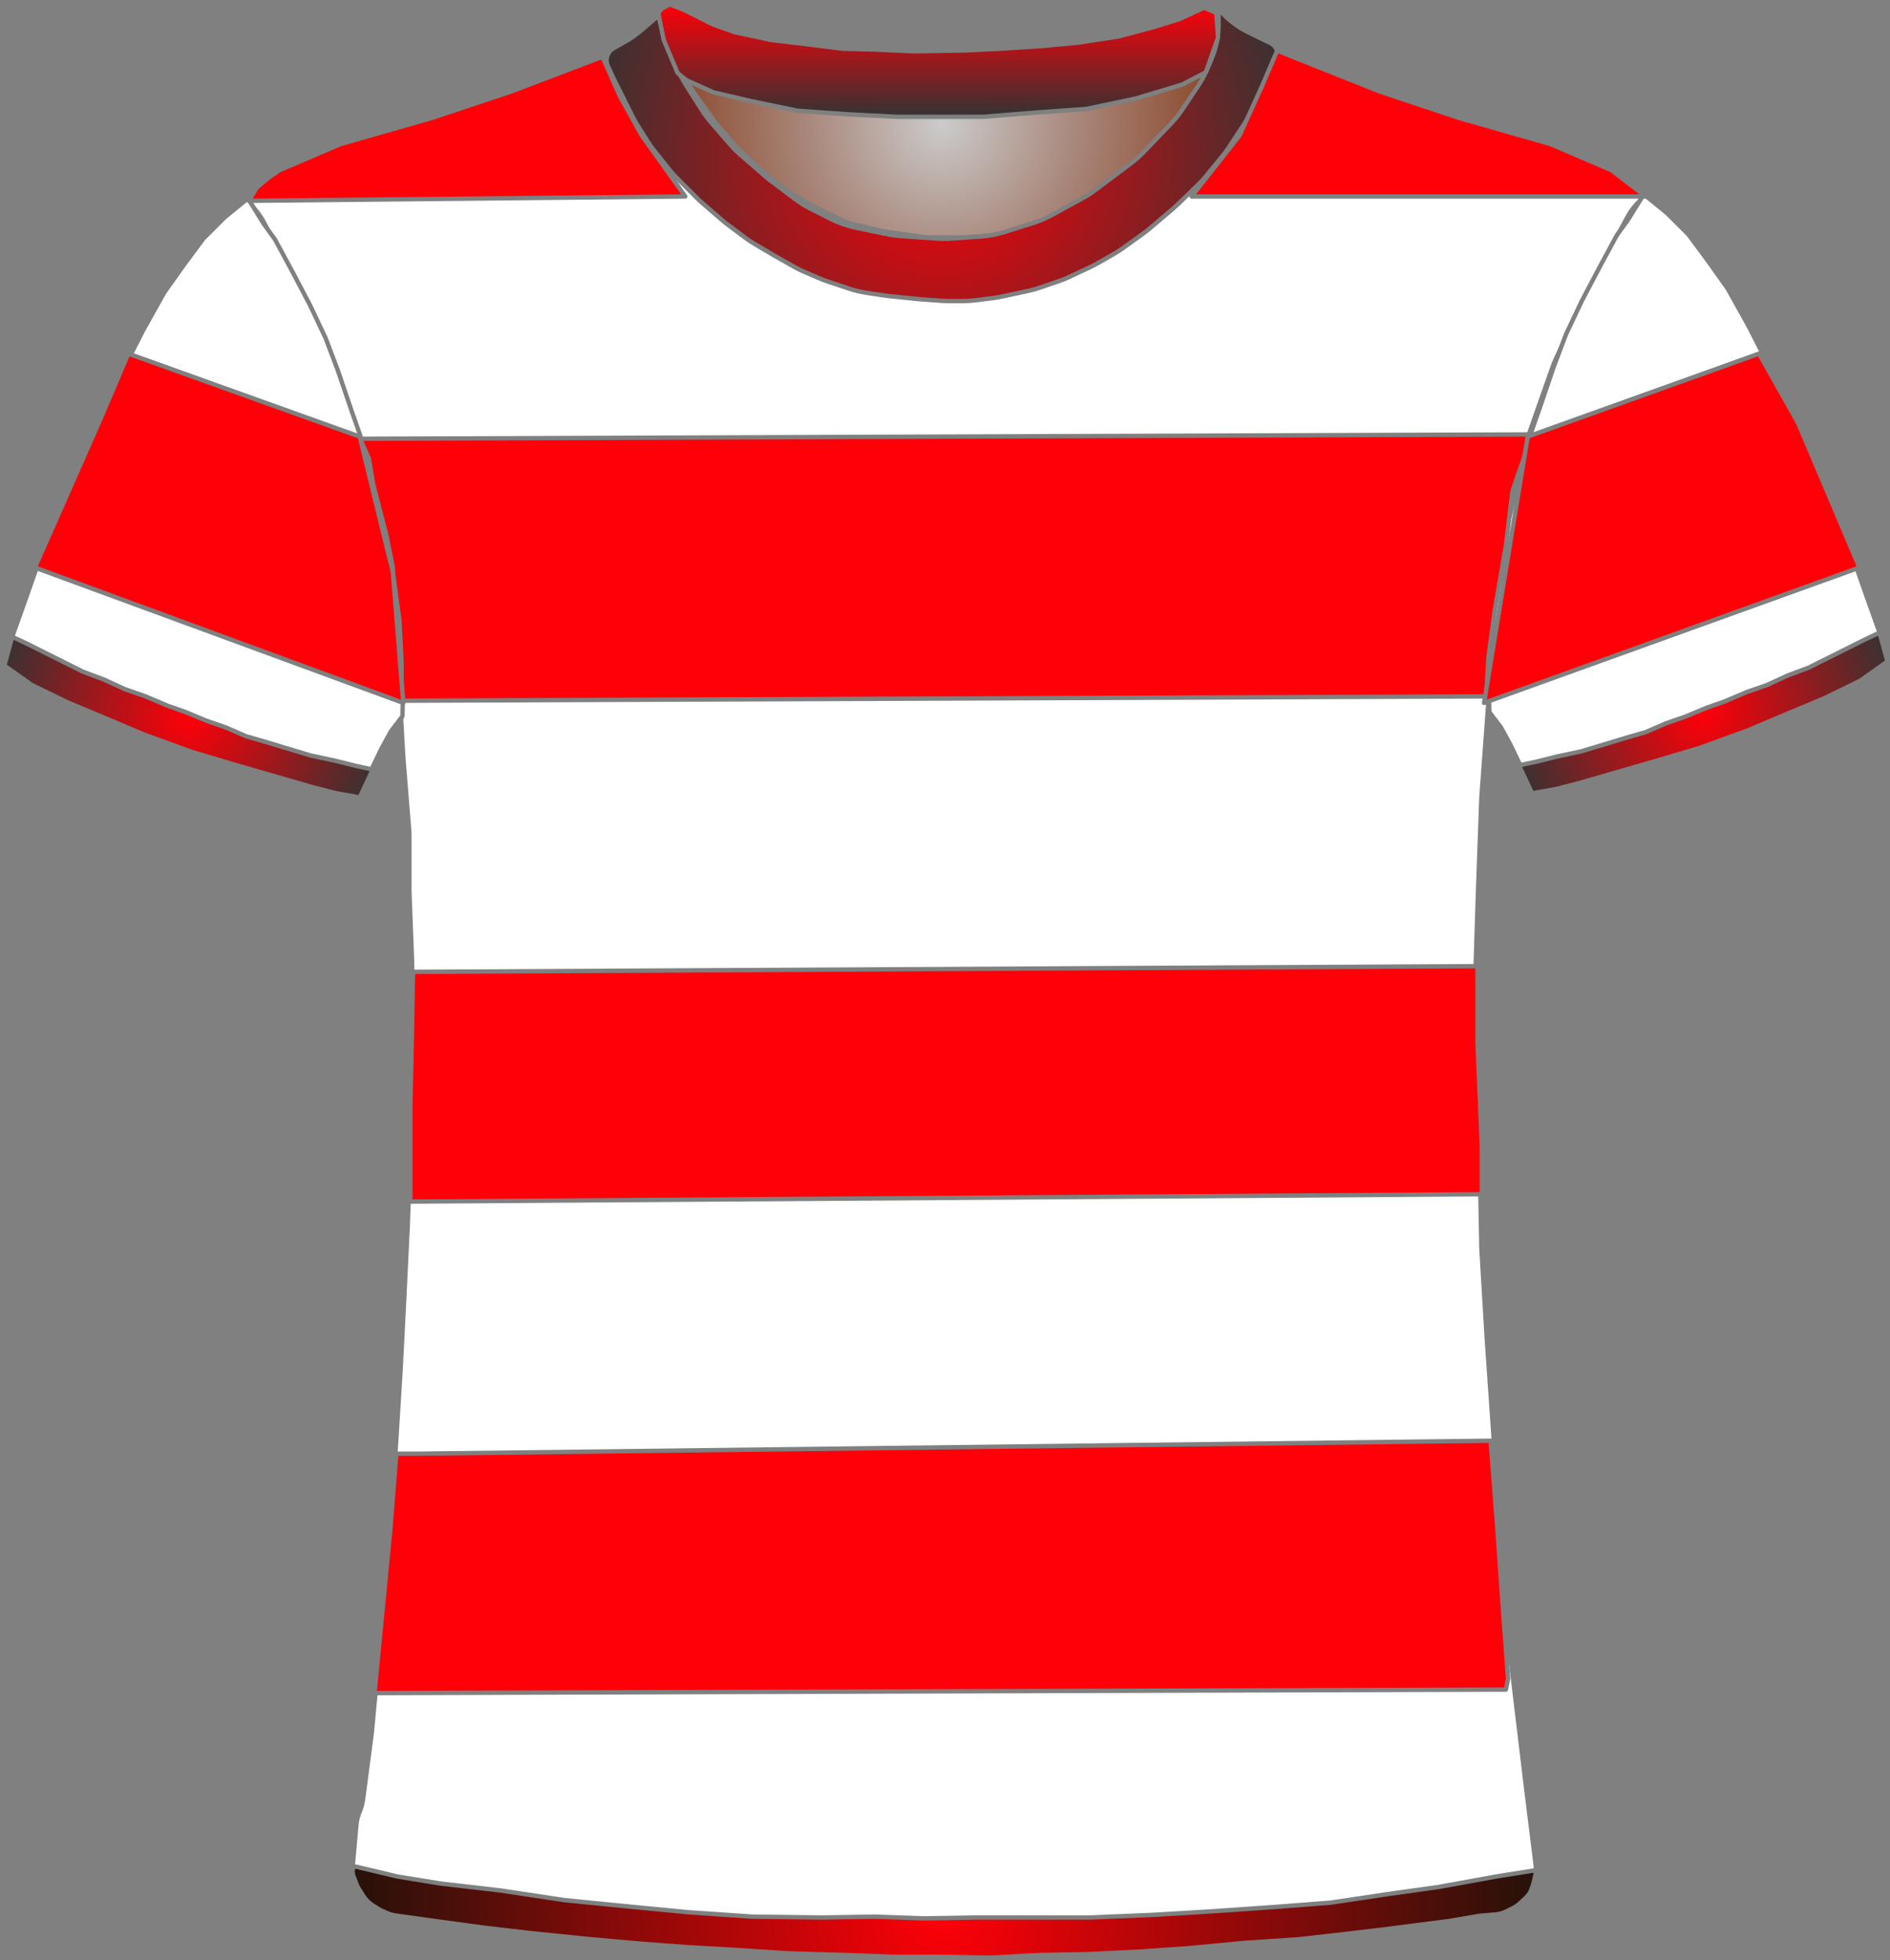 <?xml version="1.0" encoding="UTF-8" standalone="no"?>
<!DOCTYPE svg PUBLIC "-//W3C//DTD SVG 1.1//EN" "http://www.w3.org/Graphics/SVG/1.1/DTD/svg11.dtd">
<svg xmlns:xl="http://www.w3.org/1999/xlink" xmlns:dc="http://purl.org/dc/elements/1.1/" xmlns="http://www.w3.org/2000/svg" version="1.1" viewBox="-137 -113 433 449" width="433" height="449">
  <rect x="-137" y="-113" width="433" height="449" fill="#808080" stroke="none"/>
  <defs>
    <radialGradient cx="0" cy="0" r="1" id="Gradient" gradientUnits="userSpaceOnUse">
      <stop offset="0" stop-color="#cbcbcb"/>
      <stop offset=".434" stop-color="#a9887c"/>
      <stop offset="1" stop-color="#843918"/>
    </radialGradient>
    <radialGradient id="Obj_Gradient" xl:href="#Gradient" gradientTransform="translate(78.759 -84.6) scale(70.263)"/>
    <radialGradient cx="0" cy="0" r="1" id="Gradient_2" gradientUnits="userSpaceOnUse">
      <stop offset="0" stop-color="#ff0008"/>
      <stop offset="1" stop-color="#333"/>
    </radialGradient>
    <radialGradient id="Obj_Gradient_2" xl:href="#Gradient_2" gradientTransform="translate(-93.8 51.246) scale(46.037)"/>
    <radialGradient id="Obj_Gradient_3" xl:href="#Gradient_2" gradientTransform="translate(253.205 50.303) scale(46.037)"/>
    <radialGradient id="Obj_Gradient_4" xl:href="#Gradient_2" gradientTransform="translate(78.462 -77.623) scale(84.369)"/>
    <radialGradient cx="0" cy="0" r="1" id="Gradient_3" gradientUnits="userSpaceOnUse">
      <stop offset="0" stop-color="#ff0008"/>
      <stop offset="1" stop-color="#241209"/>
    </radialGradient>
    <radialGradient id="Obj_Gradient_5" xl:href="#Gradient_3" gradientTransform="translate(79.33 324.983) scale(135.941)"/>
    <linearGradient x1="0" x2="1" id="Gradient_4" gradientUnits="userSpaceOnUse">
      <stop offset="0" stop-color="#ff0008"/>
      <stop offset="1" stop-color="#333"/>
    </linearGradient>
    <linearGradient id="Obj_Gradient_6" xl:href="#Gradient_4" gradientTransform="translate(77.93 -112) rotate(90) scale(25.756)"/>
  </defs>
  <g id="Raya_H0" stroke-opacity="1" fill-opacity="1" stroke-dasharray="none" fill="none" stroke="none">
    <title>Raya H0</title>
    <g id="Raya_H0_Capa_1">
      <title>Capa 1</title>
      <g id="Graphic_18">
        <path d="M 17.006 -111.41 L 25.171 -108.292 C 26.029 -107.964 26.906 -107.688 27.797 -107.466 L 41.514 -104.036 C 42.676 -103.746 43.858 -103.547 45.051 -103.44 L 62.577 -101.879 C 63.165 -101.826 63.755 -101.796 64.345 -101.789 L 79.824 -101.605 C 80.114 -101.602 80.404 -101.604 80.695 -101.611 L 95.118 -101.986 C 95.479 -101.995 95.839 -102.013 96.199 -102.04 L 110.571 -103.091 C 111.562 -103.164 112.548 -103.3 113.521 -103.5 L 125.094 -105.878 C 126.136 -106.093 127.162 -106.379 128.165 -106.735 L 139.917 -110.91 C 141.007 -111.297 142.21 -110.766 142.659 -109.7 L 142.659 -109.7 C 143.181 -108.46 143.333 -107.095 143.097 -105.771 L 142.916 -104.76 C 142.613 -103.059 142.118 -101.397 141.442 -99.807 L 139.899 -96.176 C 139.34 -94.861 138.661 -93.602 137.868 -92.414 L 134.183 -86.885 C 133.435 -85.764 132.591 -84.71 131.659 -83.737 L 125.364 -77.162 C 124.495 -76.256 123.555 -75.422 122.55 -74.668 L 114.176 -68.387 C 113.299 -67.73 112.377 -67.136 111.416 -66.61 L 104.231 -62.679 C 102.919 -61.961 101.542 -61.373 100.116 -60.923 L 93.443 -58.816 C 91.727 -58.274 89.952 -57.935 88.156 -57.807 L 81.27 -57.315 C 80.197 -57.238 79.121 -57.237 78.049 -57.311 L 69.612 -57.893 C 68.578 -57.964 67.55 -58.105 66.535 -58.315 L 59.4 -59.792 C 57.448 -60.196 55.556 -60.851 53.774 -61.743 L 49.114 -64.073 C 47.88 -64.69 46.704 -65.416 45.6 -66.244 L 39.918 -70.506 C 39.479 -70.835 39.052 -71.18 38.637 -71.54 L 32.882 -76.538 C 32.068 -77.245 31.304 -78.009 30.597 -78.823 L 26.192 -83.896 C 25.438 -84.764 24.75 -85.688 24.134 -86.659 L 20.4 -92.547 C 20.04 -93.115 19.704 -93.699 19.395 -94.297 L 17.775 -97.43 C 17.166 -98.608 16.659 -99.836 16.262 -101.101 L 14.982 -105.174 C 14.767 -105.858 14.584 -106.551 14.434 -107.251 L 14.359 -107.6 C 14.165 -108.508 14.272 -109.456 14.665 -110.297 L 14.759 -110.5 C 15.154 -111.345 16.134 -111.742 17.006 -111.41 Z" fill="url(#Obj_Gradient)"/>
        <path d="M 17.006 -111.41 L 25.171 -108.292 C 26.029 -107.964 26.906 -107.688 27.797 -107.466 L 41.514 -104.036 C 42.676 -103.746 43.858 -103.547 45.051 -103.44 L 62.577 -101.879 C 63.165 -101.826 63.755 -101.796 64.345 -101.789 L 79.824 -101.605 C 80.114 -101.602 80.404 -101.604 80.695 -101.611 L 95.118 -101.986 C 95.479 -101.995 95.839 -102.013 96.199 -102.04 L 110.571 -103.091 C 111.562 -103.164 112.548 -103.3 113.521 -103.5 L 125.094 -105.878 C 126.136 -106.093 127.162 -106.379 128.165 -106.735 L 139.917 -110.91 C 141.007 -111.297 142.21 -110.766 142.659 -109.7 L 142.659 -109.7 C 143.181 -108.46 143.333 -107.095 143.097 -105.771 L 142.916 -104.76 C 142.613 -103.059 142.118 -101.397 141.442 -99.807 L 139.899 -96.176 C 139.34 -94.861 138.661 -93.602 137.868 -92.414 L 134.183 -86.885 C 133.435 -85.764 132.591 -84.71 131.659 -83.737 L 125.364 -77.162 C 124.495 -76.256 123.555 -75.422 122.55 -74.668 L 114.176 -68.387 C 113.299 -67.73 112.377 -67.136 111.416 -66.61 L 104.231 -62.679 C 102.919 -61.961 101.542 -61.373 100.116 -60.923 L 93.443 -58.816 C 91.727 -58.274 89.952 -57.935 88.156 -57.807 L 81.27 -57.315 C 80.197 -57.238 79.121 -57.237 78.049 -57.311 L 69.612 -57.893 C 68.578 -57.964 67.55 -58.105 66.535 -58.315 L 59.4 -59.792 C 57.448 -60.196 55.556 -60.851 53.774 -61.743 L 49.114 -64.073 C 47.88 -64.69 46.704 -65.416 45.6 -66.244 L 39.918 -70.506 C 39.479 -70.835 39.052 -71.18 38.637 -71.54 L 32.882 -76.538 C 32.068 -77.245 31.304 -78.009 30.597 -78.823 L 26.192 -83.896 C 25.438 -84.764 24.75 -85.688 24.134 -86.659 L 20.4 -92.547 C 20.04 -93.115 19.704 -93.699 19.395 -94.297 L 17.775 -97.43 C 17.166 -98.608 16.659 -99.836 16.262 -101.101 L 14.982 -105.174 C 14.767 -105.858 14.584 -106.551 14.434 -107.251 L 14.359 -107.6 C 14.165 -108.508 14.272 -109.456 14.665 -110.297 L 14.759 -110.5 C 15.154 -111.345 16.134 -111.742 17.006 -111.41 Z" stroke="#7f8080" stroke-linecap="round" stroke-linejoin="round" stroke-width="1"/>
      </g>
      <g id="Graphic_17">
        <path d="M -47.027 325.264 L -33.284 327.554 C -33.101 327.585 -32.917 327.612 -32.733 327.636 L -4.379 331.352 C -4.133 331.384 -3.885 331.41 -3.638 331.431 L 26.605 333.968 C 26.862 333.989 27.12 334.005 27.377 334.014 L 66.308 335.39 C 66.497 335.397 66.685 335.4 66.874 335.4 L 98.341 335.4 C 98.507 335.4 98.674 335.397 98.841 335.392 L 123.875 334.61 C 124.086 334.603 124.296 334.593 124.506 334.578 L 146.553 333.017 C 146.712 333.006 146.87 332.992 147.028 332.976 L 172.288 330.43 C 172.49 330.41 172.691 330.386 172.892 330.358 L 196.685 327.043 C 196.889 327.014 197.092 326.982 197.295 326.946 L 206.491 325.3 C 211.818 324.347 215.469 319.393 214.802 314.023 L 212.595 296.232 C 212.592 296.211 212.589 296.189 212.587 296.168 L 209.023 266.469 C 209.002 266.29 208.983 266.11 208.968 265.93 L 206.605 238.37 C 206.596 238.257 206.587 238.143 206.58 238.029 L 205.193 216.438 C 205.192 216.413 205.19 216.387 205.188 216.362 L 203.596 193.276 C 203.593 193.225 203.589 193.175 203.586 193.124 L 202.41 173.322 C 202.397 173.107 202.389 172.893 202.385 172.678 L 201.992 152.083 C 201.991 152.028 201.99 151.972 201.988 151.917 L 201.393 131.683 C 201.392 131.628 201.39 131.572 201.389 131.517 L 200.999 111.008 C 200.993 110.736 200.995 110.464 201.004 110.193 L 201.59 91.833 C 201.59 91.811 201.591 91.789 201.592 91.767 L 202.38 69.898 C 202.387 69.699 202.398 69.501 202.413 69.303 L 203.97 48.082 C 203.984 47.894 203.994 47.706 204.001 47.517 L 204.756 27.618 C 204.779 27.007 204.837 26.397 204.931 25.792 L 207.67 7.988 C 207.75 7.463 207.857 6.942 207.99 6.428 L 212.618 -11.53 C 212.733 -11.976 212.868 -12.418 213.021 -12.853 L 218.742 -29.092 C 218.908 -29.564 219.096 -30.027 219.305 -30.481 L 224.837 -42.466 C 224.939 -42.689 225.047 -42.909 225.16 -43.126 L 230.522 -53.468 C 230.568 -53.556 230.614 -53.644 230.662 -53.731 L 235.878 -63.348 C 236.615 -64.707 237.565 -65.94 238.691 -67 L 238.691 -67 C 239.366 -67.635 239.398 -68.698 238.763 -69.373 C 238.638 -69.505 238.493 -69.617 238.333 -69.702 L 235.119 -71.424 C 234.9 -71.541 234.679 -71.653 234.455 -71.76 L 226.601 -75.509 C 226.194 -75.703 225.78 -75.88 225.358 -76.039 L 215.683 -79.69 C 215.488 -79.763 215.292 -79.833 215.094 -79.899 L 202.4 -84.13 C 202.26 -84.177 202.121 -84.221 201.98 -84.264 L 189.097 -88.168 C 189.026 -88.189 188.956 -88.211 188.885 -88.234 L 176.381 -92.212 C 175.988 -92.337 175.599 -92.478 175.216 -92.633 L 163.24 -97.493 C 162.409 -97.83 161.607 -98.237 160.844 -98.709 L 151.224 -104.656 C 151.069 -104.752 150.915 -104.851 150.762 -104.952 L 145.872 -108.212 C 144.891 -108.867 144.019 -109.673 143.291 -110.6 L 143.291 -110.6 C 143.185 -110.734 142.991 -110.758 142.856 -110.652 C 142.753 -110.571 142.713 -110.435 142.754 -110.311 L 142.891 -109.9 C 143.35 -108.522 143.455 -107.051 143.195 -105.622 L 142.8 -103.449 C 142.528 -101.957 142.047 -100.512 141.369 -99.156 L 139.836 -96.091 C 139.54 -95.498 139.206 -94.923 138.838 -94.371 L 135.635 -89.566 C 135.206 -88.923 134.731 -88.312 134.214 -87.737 L 129.652 -82.668 C 129.611 -82.623 129.57 -82.577 129.528 -82.532 L 123.534 -76.024 C 122.906 -75.343 122.221 -74.717 121.485 -74.154 L 116.46 -70.312 C 116.014 -69.971 115.551 -69.653 115.071 -69.361 L 108.585 -65.406 C 107.923 -65.003 107.233 -64.648 106.52 -64.344 L 99.404 -61.316 C 98.597 -60.973 97.762 -60.696 96.909 -60.489 L 92.83 -59.5 C 92.005 -59.3 91.166 -59.166 90.32 -59.1 L 84.619 -58.65 C 84.2 -58.617 83.78 -58.6 83.36 -58.6 L 76.328 -58.6 C 75.571 -58.6 74.815 -58.654 74.065 -58.761 L 66.119 -59.896 C 65.634 -59.965 65.152 -60.057 64.675 -60.17 L 58.714 -61.59 C 57.569 -61.862 56.457 -62.261 55.399 -62.777 L 49.119 -65.844 C 48.634 -66.081 48.161 -66.343 47.702 -66.627 L 43.491 -69.242 C 42.891 -69.613 42.317 -70.025 41.772 -70.472 L 37.326 -74.124 C 37.103 -74.308 36.884 -74.498 36.671 -74.693 L 32.868 -78.179 C 32.417 -78.593 31.99 -79.032 31.589 -79.495 L 27.47 -84.247 C 27.151 -84.615 26.848 -84.998 26.564 -85.395 L 22.134 -91.564 C 21.639 -92.254 21.2 -92.981 20.821 -93.74 L 18.244 -98.893 C 18.209 -98.964 18.174 -99.036 18.139 -99.108 L 16.891 -101.7 C 16.04 -103.467 15.685 -105.431 15.862 -107.384 L 16.042 -109.367 C 16.066 -109.628 15.873 -109.86 15.611 -109.884 C 15.449 -109.899 15.29 -109.829 15.191 -109.7 L 15.191 -109.7 C 14.527 -108.838 13.747 -108.071 12.873 -107.424 L 8.976 -104.537 C 8.853 -104.446 8.728 -104.356 8.601 -104.268 L 3.979 -101.046 C 2.792 -100.219 1.499 -99.557 .134 -99.077 L -4.473 -97.459 C -4.963 -97.286 -5.445 -97.09 -5.917 -96.871 L -12.764 -93.686 C -13.46 -93.363 -14.178 -93.089 -14.914 -92.869 L -25.784 -89.608 C -25.801 -89.603 -25.818 -89.597 -25.834 -89.592 L -36.802 -86.263 C -36.94 -86.221 -37.078 -86.177 -37.214 -86.132 L -50.136 -81.825 C -50.185 -81.808 -50.234 -81.792 -50.283 -81.776 L -61.651 -78.109 C -62.289 -77.903 -62.914 -77.657 -63.522 -77.373 L -71.454 -73.66 C -71.824 -73.487 -72.187 -73.299 -72.543 -73.098 L -78.489 -69.737 C -79.743 -69.029 -80.184 -67.439 -79.476 -66.186 C -79.399 -66.05 -79.31 -65.92 -79.209 -65.8 L -78.345 -64.763 C -77.59 -63.857 -76.938 -62.871 -76.4 -61.821 L -73.322 -55.821 C -73.247 -55.674 -73.169 -55.528 -73.089 -55.383 L -69.134 -48.227 C -69.051 -48.076 -68.97 -47.923 -68.891 -47.769 L -64.783 -39.731 C -64.534 -39.244 -64.31 -38.744 -64.112 -38.234 L -60.629 -29.252 C -60.616 -29.217 -60.602 -29.183 -60.589 -29.148 L -56.992 -20.062 C -56.87 -19.754 -56.758 -19.442 -56.655 -19.127 L -54.033 -11.074 C -54.017 -11.025 -54.001 -10.975 -53.986 -10.925 L -50.914 -1.167 C -50.711 -.523 -50.549 .133 -50.429 .798 L -48.444 11.807 C -48.421 11.936 -48.399 12.064 -48.379 12.193 L -46.673 23.187 C -46.631 23.462 -46.595 23.739 -46.567 24.016 L -45.679 32.713 C -45.633 33.171 -45.606 33.63 -45.599 34.091 L -45.414 46.066 C -45.411 46.289 -45.403 46.511 -45.39 46.733 L -44.62 60.215 C -44.613 60.338 -44.604 60.462 -44.594 60.585 L -43.261 77.159 C -43.226 77.586 -43.209 78.014 -43.209 78.443 L -43.209 90.892 C -43.209 91.097 -43.205 91.302 -43.197 91.507 L -42.617 106.596 C -42.612 106.732 -42.608 106.868 -42.607 107.004 L -42.414 121.8 C -42.411 122.067 -42.414 122.333 -42.424 122.6 L -42.998 138.104 C -43.006 138.301 -43.009 138.499 -43.009 138.696 L -43.009 152.292 C -43.009 152.497 -43.013 152.702 -43.021 152.907 L -43.606 168.122 C -43.608 168.174 -43.61 168.226 -43.613 168.278 L -44.408 184.781 C -44.409 184.794 -44.41 184.806 -44.41 184.819 L -45.205 200.511 C -45.208 200.57 -45.211 200.63 -45.215 200.689 L -46.404 219.91 C -46.407 219.97 -46.411 220.03 -46.416 220.09 L -48.199 244.459 C -48.206 244.553 -48.213 244.647 -48.222 244.74 L -50.008 264.385 C -50.009 264.395 -50.01 264.405 -50.011 264.415 L -51.781 283.5 C -51.8 283.7 -51.822 283.9 -51.848 284.099 L -53.809 299.072 C -53.942 300.086 -54.211 301.078 -54.609 302.02 L -54.609 302.02 C -55.007 302.96 -55.255 303.957 -55.346 304.975 L -56.109 313.52 C -56.617 319.207 -52.659 324.325 -47.027 325.264 Z" fill="white"/>
        <path d="M -47.027 325.264 L -33.284 327.554 C -33.101 327.585 -32.917 327.612 -32.733 327.636 L -4.379 331.352 C -4.133 331.384 -3.885 331.41 -3.638 331.431 L 26.605 333.968 C 26.862 333.989 27.12 334.005 27.377 334.014 L 66.308 335.39 C 66.497 335.397 66.685 335.4 66.874 335.4 L 98.341 335.4 C 98.507 335.4 98.674 335.397 98.841 335.392 L 123.875 334.61 C 124.086 334.603 124.296 334.593 124.506 334.578 L 146.553 333.017 C 146.712 333.006 146.87 332.992 147.028 332.976 L 172.288 330.43 C 172.49 330.41 172.691 330.386 172.892 330.358 L 196.685 327.043 C 196.889 327.014 197.092 326.982 197.295 326.946 L 206.491 325.3 C 211.818 324.347 215.469 319.393 214.802 314.023 L 212.595 296.232 C 212.592 296.211 212.589 296.189 212.587 296.168 L 209.023 266.469 C 209.002 266.29 208.983 266.11 208.968 265.93 L 206.605 238.37 C 206.596 238.257 206.587 238.143 206.58 238.029 L 205.193 216.438 C 205.192 216.413 205.19 216.387 205.188 216.362 L 203.596 193.276 C 203.593 193.225 203.589 193.175 203.586 193.124 L 202.41 173.322 C 202.397 173.107 202.389 172.893 202.385 172.678 L 201.992 152.083 C 201.991 152.028 201.99 151.972 201.988 151.917 L 201.393 131.683 C 201.392 131.628 201.39 131.572 201.389 131.517 L 200.999 111.008 C 200.993 110.736 200.995 110.464 201.004 110.193 L 201.59 91.833 C 201.59 91.811 201.591 91.789 201.592 91.767 L 202.38 69.898 C 202.387 69.699 202.398 69.501 202.413 69.303 L 203.97 48.082 C 203.984 47.894 203.994 47.706 204.001 47.517 L 204.756 27.618 C 204.779 27.007 204.837 26.397 204.931 25.792 L 207.67 7.988 C 207.75 7.463 207.857 6.942 207.99 6.428 L 212.618 -11.53 C 212.733 -11.976 212.868 -12.418 213.021 -12.853 L 218.742 -29.092 C 218.908 -29.564 219.096 -30.027 219.305 -30.481 L 224.837 -42.466 C 224.939 -42.689 225.047 -42.909 225.16 -43.126 L 230.522 -53.468 C 230.568 -53.556 230.614 -53.644 230.662 -53.731 L 235.878 -63.348 C 236.615 -64.707 237.565 -65.94 238.691 -67 L 238.691 -67 C 239.366 -67.635 239.398 -68.698 238.763 -69.373 C 238.638 -69.505 238.493 -69.617 238.333 -69.702 L 235.119 -71.424 C 234.9 -71.541 234.679 -71.653 234.455 -71.76 L 226.601 -75.509 C 226.194 -75.703 225.78 -75.88 225.358 -76.039 L 215.683 -79.69 C 215.488 -79.763 215.292 -79.833 215.094 -79.899 L 202.4 -84.13 C 202.26 -84.177 202.121 -84.221 201.98 -84.264 L 189.097 -88.168 C 189.026 -88.189 188.956 -88.211 188.885 -88.234 L 176.381 -92.212 C 175.988 -92.337 175.599 -92.478 175.216 -92.633 L 163.24 -97.493 C 162.409 -97.83 161.607 -98.237 160.844 -98.709 L 151.224 -104.656 C 151.069 -104.752 150.915 -104.851 150.762 -104.952 L 145.872 -108.212 C 144.891 -108.867 144.019 -109.673 143.291 -110.6 L 143.291 -110.6 C 143.185 -110.734 142.991 -110.758 142.856 -110.652 C 142.753 -110.571 142.713 -110.435 142.754 -110.311 L 142.891 -109.9 C 143.35 -108.522 143.455 -107.051 143.195 -105.622 L 142.8 -103.449 C 142.528 -101.957 142.047 -100.512 141.369 -99.156 L 139.836 -96.091 C 139.54 -95.498 139.206 -94.923 138.838 -94.371 L 135.635 -89.566 C 135.206 -88.923 134.731 -88.312 134.214 -87.737 L 129.652 -82.668 C 129.611 -82.623 129.57 -82.577 129.528 -82.532 L 123.534 -76.024 C 122.906 -75.343 122.221 -74.717 121.485 -74.154 L 116.46 -70.312 C 116.014 -69.971 115.551 -69.653 115.071 -69.361 L 108.585 -65.406 C 107.923 -65.003 107.233 -64.648 106.52 -64.344 L 99.404 -61.316 C 98.597 -60.973 97.762 -60.696 96.909 -60.489 L 92.83 -59.5 C 92.005 -59.3 91.166 -59.166 90.32 -59.1 L 84.619 -58.65 C 84.2 -58.617 83.78 -58.6 83.36 -58.6 L 76.328 -58.6 C 75.571 -58.6 74.815 -58.654 74.065 -58.761 L 66.119 -59.896 C 65.634 -59.965 65.152 -60.057 64.675 -60.17 L 58.714 -61.59 C 57.569 -61.862 56.457 -62.261 55.399 -62.777 L 49.119 -65.844 C 48.634 -66.081 48.161 -66.343 47.702 -66.627 L 43.491 -69.242 C 42.891 -69.613 42.317 -70.025 41.772 -70.472 L 37.326 -74.124 C 37.103 -74.308 36.884 -74.498 36.671 -74.693 L 32.868 -78.179 C 32.417 -78.593 31.99 -79.032 31.589 -79.495 L 27.47 -84.247 C 27.151 -84.615 26.848 -84.998 26.564 -85.395 L 22.134 -91.564 C 21.639 -92.254 21.2 -92.981 20.821 -93.74 L 18.244 -98.893 C 18.209 -98.964 18.174 -99.036 18.139 -99.108 L 16.891 -101.7 C 16.04 -103.467 15.685 -105.431 15.862 -107.384 L 16.042 -109.367 C 16.066 -109.628 15.873 -109.86 15.611 -109.884 C 15.449 -109.899 15.29 -109.829 15.191 -109.7 L 15.191 -109.7 C 14.527 -108.838 13.747 -108.071 12.873 -107.424 L 8.976 -104.537 C 8.853 -104.446 8.728 -104.356 8.601 -104.268 L 3.979 -101.046 C 2.792 -100.219 1.499 -99.557 .134 -99.077 L -4.473 -97.459 C -4.963 -97.286 -5.445 -97.09 -5.917 -96.871 L -12.764 -93.686 C -13.46 -93.363 -14.178 -93.089 -14.914 -92.869 L -25.784 -89.608 C -25.801 -89.603 -25.818 -89.597 -25.834 -89.592 L -36.802 -86.263 C -36.94 -86.221 -37.078 -86.177 -37.214 -86.132 L -50.136 -81.825 C -50.185 -81.808 -50.234 -81.792 -50.283 -81.776 L -61.651 -78.109 C -62.289 -77.903 -62.914 -77.657 -63.522 -77.373 L -71.454 -73.66 C -71.824 -73.487 -72.187 -73.299 -72.543 -73.098 L -78.489 -69.737 C -79.743 -69.029 -80.184 -67.439 -79.476 -66.186 C -79.399 -66.05 -79.31 -65.92 -79.209 -65.8 L -78.345 -64.763 C -77.59 -63.857 -76.938 -62.871 -76.4 -61.821 L -73.322 -55.821 C -73.247 -55.674 -73.169 -55.528 -73.089 -55.383 L -69.134 -48.227 C -69.051 -48.076 -68.97 -47.923 -68.891 -47.769 L -64.783 -39.731 C -64.534 -39.244 -64.31 -38.744 -64.112 -38.234 L -60.629 -29.252 C -60.616 -29.217 -60.602 -29.183 -60.589 -29.148 L -56.992 -20.062 C -56.87 -19.754 -56.758 -19.442 -56.655 -19.127 L -54.033 -11.074 C -54.017 -11.025 -54.001 -10.975 -53.986 -10.925 L -50.914 -1.167 C -50.711 -.523 -50.549 .133 -50.429 .798 L -48.444 11.807 C -48.421 11.936 -48.399 12.064 -48.379 12.193 L -46.673 23.187 C -46.631 23.462 -46.595 23.739 -46.567 24.016 L -45.679 32.713 C -45.633 33.171 -45.606 33.63 -45.599 34.091 L -45.414 46.066 C -45.411 46.289 -45.403 46.511 -45.39 46.733 L -44.62 60.215 C -44.613 60.338 -44.604 60.462 -44.594 60.585 L -43.261 77.159 C -43.226 77.586 -43.209 78.014 -43.209 78.443 L -43.209 90.892 C -43.209 91.097 -43.205 91.302 -43.197 91.507 L -42.617 106.596 C -42.612 106.732 -42.608 106.868 -42.607 107.004 L -42.414 121.8 C -42.411 122.067 -42.414 122.333 -42.424 122.6 L -42.998 138.104 C -43.006 138.301 -43.009 138.499 -43.009 138.696 L -43.009 152.292 C -43.009 152.497 -43.013 152.702 -43.021 152.907 L -43.606 168.122 C -43.608 168.174 -43.61 168.226 -43.613 168.278 L -44.408 184.781 C -44.409 184.794 -44.41 184.806 -44.41 184.819 L -45.205 200.511 C -45.208 200.57 -45.211 200.63 -45.215 200.689 L -46.404 219.91 C -46.407 219.97 -46.411 220.03 -46.416 220.09 L -48.199 244.459 C -48.206 244.553 -48.213 244.647 -48.222 244.74 L -50.008 264.385 C -50.009 264.395 -50.01 264.405 -50.011 264.415 L -51.781 283.5 C -51.8 283.7 -51.822 283.9 -51.848 284.099 L -53.809 299.072 C -53.942 300.086 -54.211 301.078 -54.609 302.02 L -54.609 302.02 C -55.007 302.96 -55.255 303.957 -55.346 304.975 L -56.109 313.52 C -56.617 319.207 -52.659 324.325 -47.027 325.264 Z" stroke="#7f8080" stroke-linecap="round" stroke-linejoin="round" stroke-width="1"/>
      </g>
      <g id="Graphic_16">
        <path d="M -136 39.446 L -129.8 43.846 L -121.6 47.846 L -113 51.446 L -104 55.246 L -93 59.246 L -83.6 62.046 L -74.6 64.646 L -65.6 67.246 L -60.2 68.646 L -54.6 69.646 L -52.2 63.846 L -49.6 58.446 L -47.4 54.446 L -44.8 51.046 L -44.6 42.046 L -45.2 31.046 L -47 20.246 L -48.6 9.846 L -51.2 -1.154 L -53.6 -10.754 L -56.4 -18.754 L -59.6 -28.154 L -62.4 -35.554 L -66 -43.154 L -70 -50.754 L -74 -58.154 L -76.6 -61.754 L -80.2 -67.554 L -85.6 -63.154 L -90.4 -58.354 L -95 -52.154 L -99.4 -45.954 L -104.2 -37.354 L -109 -27.954 L -113.8 -18.754 L -117.4 -10.154 L -121.4 -1.154 L -124.6 7.046 L -128.4 16.446 L -131.2 24.446 L -134.2 32.846 Z" fill="white"/>
        <path d="M -136 39.446 L -129.8 43.846 L -121.6 47.846 L -113 51.446 L -104 55.246 L -93 59.246 L -83.6 62.046 L -74.6 64.646 L -65.6 67.246 L -60.2 68.646 L -54.6 69.646 L -52.2 63.846 L -49.6 58.446 L -47.4 54.446 L -44.8 51.046 L -44.6 42.046 L -45.2 31.046 L -47 20.246 L -48.6 9.846 L -51.2 -1.154 L -53.6 -10.754 L -56.4 -18.754 L -59.6 -28.154 L -62.4 -35.554 L -66 -43.154 L -70 -50.754 L -74 -58.154 L -76.6 -61.754 L -80.2 -67.554 L -85.6 -63.154 L -90.4 -58.354 L -95 -52.154 L -99.4 -45.954 L -104.2 -37.354 L -109 -27.954 L -113.8 -18.754 L -117.4 -10.154 L -121.4 -1.154 L -124.6 7.046 L -128.4 16.446 L -131.2 24.446 L -134.2 32.846 Z" stroke="#7f8080" stroke-linecap="round" stroke-linejoin="round" stroke-width="1"/>
      </g>
      <g id="Graphic_15">
        <path d="M 295.405 38.503 L 289.205 42.903 L 281.005 46.903 L 272.405 50.503 L 263.405 54.303 L 252.405 58.303 L 243.005 61.103 L 234.005 63.703 L 225.005 66.303 L 219.605 67.703 L 214.005 68.703 L 211.605 62.903 L 209.005 57.503 L 206.805 53.503 L 204.205 50.103 L 204.005 41.103 L 204.605 30.103 L 206.405 19.303 L 208.005 8.903 L 210.605 -2.097 L 213.005 -11.697 L 215.805 -19.697 L 219.005 -29.097 L 221.805 -36.497 L 225.405 -44.097 L 229.405 -51.697 L 233.405 -59.097 L 236.005 -62.697 L 239.605 -68.497 L 245.005 -64.097 L 249.805 -59.297 L 254.405 -53.097 L 258.805 -46.897 L 263.605 -38.297 L 268.405 -28.897 L 273.205 -19.697 L 276.805 -11.097 L 280.805 -2.097 L 284.005 6.103 L 287.805 15.503 L 290.605 23.503 L 293.605 31.903 Z" fill="white"/>
        <path d="M 295.405 38.503 L 289.205 42.903 L 281.005 46.903 L 272.405 50.503 L 263.405 54.303 L 252.405 58.303 L 243.005 61.103 L 234.005 63.703 L 225.005 66.303 L 219.605 67.703 L 214.005 68.703 L 211.605 62.903 L 209.005 57.503 L 206.805 53.503 L 204.205 50.103 L 204.005 41.103 L 204.605 30.103 L 206.405 19.303 L 208.005 8.903 L 210.605 -2.097 L 213.005 -11.697 L 215.805 -19.697 L 219.005 -29.097 L 221.805 -36.497 L 225.405 -44.097 L 229.405 -51.697 L 233.405 -59.097 L 236.005 -62.697 L 239.605 -68.497 L 245.005 -64.097 L 249.805 -59.297 L 254.405 -53.097 L 258.805 -46.897 L 263.605 -38.297 L 268.405 -28.897 L 273.205 -19.697 L 276.805 -11.097 L 280.805 -2.097 L 284.005 6.103 L 287.805 15.503 L 290.605 23.503 L 293.605 31.903 Z" stroke="#7f8080" stroke-linecap="round" stroke-linejoin="round" stroke-width="1"/>
      </g>
      <g id="Graphic_14">
        <path d="M -136 39.446 L -129.8 43.846 L -121.6 47.846 L -113 51.446 L -104 55.246 L -93 59.246 L -83.6 62.046 L -74.6 64.646 L -65.6 67.246 L -60.2 68.646 L -54.6 69.646 L -51.6 63.246 L -55.4 62.446 L -60.2 61.246 L -65.8 60.046 L -71.8 58.246 L -76.4 56.846 L -80.6 55.646 L -85.2 53.646 L -89.8 52.046 L -94.6 50.046 L -98.6 48.646 L -103.8 46.446 L -108.4 44.846 L -113.2 42.646 L -118 40.846 L -122 38.846 L -126.4 36.646 L -130.8 34.446 L -134.2 32.846 Z" fill="url(#Obj_Gradient_2)"/>
        <path d="M -136 39.446 L -129.8 43.846 L -121.6 47.846 L -113 51.446 L -104 55.246 L -93 59.246 L -83.6 62.046 L -74.6 64.646 L -65.6 67.246 L -60.2 68.646 L -54.6 69.646 L -51.6 63.246 L -55.4 62.446 L -60.2 61.246 L -65.8 60.046 L -71.8 58.246 L -76.4 56.846 L -80.6 55.646 L -85.2 53.646 L -89.8 52.046 L -94.6 50.046 L -98.6 48.646 L -103.8 46.446 L -108.4 44.846 L -113.2 42.646 L -118 40.846 L -122 38.846 L -126.4 36.646 L -130.8 34.446 L -134.2 32.846 Z" stroke="#7f8080" stroke-linecap="round" stroke-linejoin="round" stroke-width="1"/>
      </g>
      <g id="Graphic_13">
        <path d="M 295.405 38.503 L 289.205 42.903 L 281.005 46.903 L 272.405 50.503 L 263.405 54.303 L 252.405 58.303 L 243.005 61.103 L 234.005 63.703 L 225.005 66.303 L 219.605 67.703 L 214.005 68.703 L 211.005 62.303 L 214.805 61.503 L 219.605 60.303 L 225.205 59.103 L 231.205 57.303 L 235.805 55.903 L 240.005 54.703 L 244.605 52.703 L 249.205 51.103 L 254.005 49.103 L 258.005 47.703 L 263.205 45.503 L 267.805 43.903 L 272.605 41.703 L 277.405 39.903 L 281.405 37.903 L 285.805 35.703 L 290.205 33.503 L 293.605 31.903 Z" fill="url(#Obj_Gradient_3)"/>
        <path d="M 295.405 38.503 L 289.205 42.903 L 281.005 46.903 L 272.405 50.503 L 263.405 54.303 L 252.405 58.303 L 243.005 61.103 L 234.005 63.703 L 225.005 66.303 L 219.605 67.703 L 214.005 68.703 L 211.005 62.303 L 214.805 61.503 L 219.605 60.303 L 225.205 59.103 L 231.205 57.303 L 235.805 55.903 L 240.005 54.703 L 244.605 52.703 L 249.205 51.103 L 254.005 49.103 L 258.005 47.703 L 263.205 45.503 L 267.805 43.903 L 272.605 41.703 L 277.405 39.903 L 281.405 37.903 L 285.805 35.703 L 290.205 33.503 L 293.605 31.903 Z" stroke="#7f8080" stroke-linecap="round" stroke-linejoin="round" stroke-width="1"/>
      </g>
      <g id="Graphic_12">
        <path d="M 14.572 -110.036 L 9.843 -105.983 C 8.693 -104.997 7.448 -104.127 6.126 -103.386 L 3.6 -101.968 C 2.164 -101.163 1.584 -99.394 2.262 -97.895 L 3.28 -95.648 C 3.402 -95.38 3.528 -95.113 3.66 -94.85 L 7.949 -86.271 C 8.291 -85.588 8.667 -84.922 9.075 -84.275 L 11.401 -80.592 C 11.842 -79.895 12.319 -79.222 12.832 -78.576 L 16.243 -74.278 C 16.789 -73.59 17.374 -72.934 17.995 -72.313 L 22.661 -67.647 C 23.062 -67.246 23.477 -66.86 23.907 -66.49 L 28.47 -62.556 C 28.865 -62.216 29.271 -61.889 29.688 -61.576 L 33.663 -58.595 C 34.329 -58.096 35.021 -57.633 35.737 -57.208 L 39.87 -54.759 C 39.998 -54.683 40.127 -54.609 40.257 -54.535 L 44.954 -51.873 C 45.692 -51.455 46.453 -51.078 47.233 -50.743 L 50.783 -49.222 C 51.369 -48.971 51.965 -48.744 52.57 -48.543 L 57.588 -46.87 C 58.835 -46.454 60.116 -46.146 61.416 -45.949 L 65.515 -45.328 C 65.88 -45.273 66.246 -45.226 66.614 -45.189 L 73.495 -44.483 C 73.74 -44.458 73.985 -44.437 74.231 -44.419 L 78.758 -44.102 C 79.294 -44.064 79.831 -44.045 80.368 -44.045 L 83.63 -44.045 C 84.584 -44.045 85.537 -44.105 86.483 -44.223 L 90.472 -44.721 C 91.132 -44.804 91.788 -44.915 92.438 -45.054 L 98.52 -46.358 C 99.414 -46.549 100.296 -46.794 101.161 -47.09 L 105.67 -48.636 C 106.464 -48.909 107.243 -49.225 108.003 -49.582 L 112.837 -51.857 C 113.387 -52.116 113.927 -52.396 114.455 -52.698 L 118.222 -54.851 C 118.915 -55.247 119.587 -55.679 120.235 -56.144 L 124.911 -59.505 C 125.412 -59.865 125.898 -60.245 126.368 -60.644 L 131.689 -65.159 C 132.071 -65.483 132.443 -65.82 132.803 -66.168 L 137.502 -70.716 C 138.142 -71.335 138.745 -71.991 139.309 -72.679 L 143.102 -77.316 C 143.609 -77.935 144.083 -78.58 144.522 -79.249 L 148.139 -84.753 C 148.355 -85.081 148.562 -85.415 148.76 -85.753 L 151.283 -90.057 C 151.669 -90.715 152.022 -91.393 152.341 -92.086 L 154.459 -96.697 C 154.992 -97.857 155.363 -99.085 155.562 -100.345 L 155.562 -100.345 C 155.741 -101.475 155.161 -102.588 154.134 -103.09 L 148.841 -105.678 C 147.526 -106.321 146.292 -107.115 145.162 -108.045 L 144.297 -108.758 C 143.743 -109.214 143.25 -109.74 142.831 -110.323 L 142.831 -110.323 C 142.718 -110.48 142.498 -110.516 142.341 -110.403 C 142.25 -110.337 142.195 -110.232 142.195 -110.119 L 142.181 -107.223 C 142.169 -104.597 141.634 -102.001 140.607 -99.585 L 139.602 -97.221 C 139.043 -95.907 138.364 -94.647 137.572 -93.459 L 133.886 -87.93 C 133.138 -86.809 132.294 -85.756 131.362 -84.782 L 125.067 -78.208 C 124.199 -77.301 123.258 -76.467 122.254 -75.714 L 113.879 -69.432 C 113.002 -68.775 112.08 -68.181 111.119 -67.655 L 103.934 -63.724 C 102.623 -63.007 101.245 -62.419 99.82 -61.969 L 93.147 -59.861 C 91.43 -59.319 89.655 -58.98 87.859 -58.852 L 80.973 -58.36 C 79.901 -58.284 78.824 -58.282 77.752 -58.356 L 69.315 -58.938 C 68.281 -59.009 67.253 -59.151 66.238 -59.361 L 59.103 -60.837 C 57.151 -61.241 55.26 -61.897 53.477 -62.788 L 48.817 -65.118 C 47.583 -65.735 46.407 -66.462 45.303 -67.29 L 39.621 -71.551 C 39.182 -71.88 38.755 -72.225 38.341 -72.585 L 32.585 -77.583 C 31.771 -78.29 31.008 -79.054 30.3 -79.868 L 25.895 -84.941 C 25.141 -85.809 24.453 -86.733 23.837 -87.704 L 20.103 -93.592 C 19.743 -94.161 19.408 -94.745 19.098 -95.343 L 17.478 -98.475 C 16.869 -99.653 16.363 -100.881 15.965 -102.146 L 14.685 -106.22 C 14.47 -106.903 14.287 -107.596 14.137 -108.296 L 13.912 -109.348 C 13.827 -109.745 14.053 -110.143 14.438 -110.273 L 14.438 -110.273 C 14.51 -110.297 14.589 -110.258 14.613 -110.186 C 14.631 -110.132 14.615 -110.073 14.572 -110.036 Z" fill="url(#Obj_Gradient_4)"/>
        <path d="M 14.572 -110.036 L 9.843 -105.983 C 8.693 -104.997 7.448 -104.127 6.126 -103.386 L 3.6 -101.968 C 2.164 -101.163 1.584 -99.394 2.262 -97.895 L 3.28 -95.648 C 3.402 -95.38 3.528 -95.113 3.66 -94.85 L 7.949 -86.271 C 8.291 -85.588 8.667 -84.922 9.075 -84.275 L 11.401 -80.592 C 11.842 -79.895 12.319 -79.222 12.832 -78.576 L 16.243 -74.278 C 16.789 -73.59 17.374 -72.934 17.995 -72.313 L 22.661 -67.647 C 23.062 -67.246 23.477 -66.86 23.907 -66.49 L 28.47 -62.556 C 28.865 -62.216 29.271 -61.889 29.688 -61.576 L 33.663 -58.595 C 34.329 -58.096 35.021 -57.633 35.737 -57.208 L 39.87 -54.759 C 39.998 -54.683 40.127 -54.609 40.257 -54.535 L 44.954 -51.873 C 45.692 -51.455 46.453 -51.078 47.233 -50.743 L 50.783 -49.222 C 51.369 -48.971 51.965 -48.744 52.57 -48.543 L 57.588 -46.87 C 58.835 -46.454 60.116 -46.146 61.416 -45.949 L 65.515 -45.328 C 65.88 -45.273 66.246 -45.226 66.614 -45.189 L 73.495 -44.483 C 73.74 -44.458 73.985 -44.437 74.231 -44.419 L 78.758 -44.102 C 79.294 -44.064 79.831 -44.045 80.368 -44.045 L 83.63 -44.045 C 84.584 -44.045 85.537 -44.105 86.483 -44.223 L 90.472 -44.721 C 91.132 -44.804 91.788 -44.915 92.438 -45.054 L 98.52 -46.358 C 99.414 -46.549 100.296 -46.794 101.161 -47.09 L 105.67 -48.636 C 106.464 -48.909 107.243 -49.225 108.003 -49.582 L 112.837 -51.857 C 113.387 -52.116 113.927 -52.396 114.455 -52.698 L 118.222 -54.851 C 118.915 -55.247 119.587 -55.679 120.235 -56.144 L 124.911 -59.505 C 125.412 -59.865 125.898 -60.245 126.368 -60.644 L 131.689 -65.159 C 132.071 -65.483 132.443 -65.82 132.803 -66.168 L 137.502 -70.716 C 138.142 -71.335 138.745 -71.991 139.309 -72.679 L 143.102 -77.316 C 143.609 -77.935 144.083 -78.58 144.522 -79.249 L 148.139 -84.753 C 148.355 -85.081 148.562 -85.415 148.76 -85.753 L 151.283 -90.057 C 151.669 -90.715 152.022 -91.393 152.341 -92.086 L 154.459 -96.697 C 154.992 -97.857 155.363 -99.085 155.562 -100.345 L 155.562 -100.345 C 155.741 -101.475 155.161 -102.588 154.134 -103.09 L 148.841 -105.678 C 147.526 -106.321 146.292 -107.115 145.162 -108.045 L 144.297 -108.758 C 143.743 -109.214 143.25 -109.74 142.831 -110.323 L 142.831 -110.323 C 142.718 -110.48 142.498 -110.516 142.341 -110.403 C 142.25 -110.337 142.195 -110.232 142.195 -110.119 L 142.181 -107.223 C 142.169 -104.597 141.634 -102.001 140.607 -99.585 L 139.602 -97.221 C 139.043 -95.907 138.364 -94.647 137.572 -93.459 L 133.886 -87.93 C 133.138 -86.809 132.294 -85.756 131.362 -84.782 L 125.067 -78.208 C 124.199 -77.301 123.258 -76.467 122.254 -75.714 L 113.879 -69.432 C 113.002 -68.775 112.08 -68.181 111.119 -67.655 L 103.934 -63.724 C 102.623 -63.007 101.245 -62.419 99.82 -61.969 L 93.147 -59.861 C 91.43 -59.319 89.655 -58.98 87.859 -58.852 L 80.973 -58.36 C 79.901 -58.284 78.824 -58.282 77.752 -58.356 L 69.315 -58.938 C 68.281 -59.009 67.253 -59.151 66.238 -59.361 L 59.103 -60.837 C 57.151 -61.241 55.26 -61.897 53.477 -62.788 L 48.817 -65.118 C 47.583 -65.735 46.407 -66.462 45.303 -67.29 L 39.621 -71.551 C 39.182 -71.88 38.755 -72.225 38.341 -72.585 L 32.585 -77.583 C 31.771 -78.29 31.008 -79.054 30.3 -79.868 L 25.895 -84.941 C 25.141 -85.809 24.453 -86.733 23.837 -87.704 L 20.103 -93.592 C 19.743 -94.161 19.408 -94.745 19.098 -95.343 L 17.478 -98.475 C 16.869 -99.653 16.363 -100.881 15.965 -102.146 L 14.685 -106.22 C 14.47 -106.903 14.287 -107.596 14.137 -108.296 L 13.912 -109.348 C 13.827 -109.745 14.053 -110.143 14.438 -110.273 L 14.438 -110.273 C 14.51 -110.297 14.589 -110.258 14.613 -110.186 C 14.631 -110.132 14.615 -110.073 14.572 -110.036 Z" stroke="#7f8080" stroke-linecap="round" stroke-linejoin="round" stroke-width="1"/>
      </g>
      <g id="Graphic_11">
        <path d="M -56.187 315.2 L -56.187 315.2 C -56.252 315.726 -56.19 316.259 -56.004 316.755 L -55.353 318.491 C -55.176 318.962 -54.949 319.413 -54.675 319.836 L -53.708 321.332 C -53.167 322.168 -52.454 322.879 -51.616 323.417 L -50.538 324.11 C -50.238 324.303 -49.923 324.473 -49.597 324.618 L -48.28 325.204 C -47.683 325.469 -47.053 325.649 -46.406 325.74 L -37.396 327.001 C -37.386 327.003 -37.376 327.004 -37.366 327.005 L -25.65 328.594 C -25.604 328.6 -25.558 328.606 -25.512 328.611 L -15.229 329.798 C -15.197 329.801 -15.165 329.805 -15.133 329.808 L -1.423 331.199 C -1.395 331.202 -1.367 331.205 -1.339 331.207 L 9.767 332.199 C 9.802 332.202 9.837 332.205 9.872 332.207 L 20.558 332.999 C 20.599 333.002 20.639 333.005 20.68 333.007 L 31.188 333.602 C 31.209 333.603 31.23 333.604 31.25 333.605 L 43.293 334.395 C 43.377 334.401 43.461 334.405 43.545 334.407 L 56.993 334.803 C 57.01 334.803 57.028 334.804 57.046 334.804 L 67.69 335.199 C 67.776 335.202 67.862 335.203 67.949 335.203 L 78.558 335.203 C 78.599 335.203 78.64 335.204 78.681 335.204 L 89.767 335.399 C 89.935 335.402 90.103 335.399 90.271 335.39 L 100.892 334.81 C 100.977 334.806 101.062 334.803 101.146 334.801 L 111.911 334.605 C 111.983 334.604 112.055 334.602 112.127 334.598 L 124.146 334.007 C 124.195 334.005 124.244 334.002 124.292 333.998 L 135.532 333.209 C 135.59 333.205 135.648 333.201 135.706 333.195 L 148.117 332.013 C 148.185 332.007 148.254 332.001 148.322 331.997 L 160.254 331.214 C 160.364 331.207 160.474 331.197 160.584 331.185 L 170.996 330.006 C 171.011 330.004 171.027 330.002 171.042 330.001 L 180.99 328.807 C 181.01 328.805 181.029 328.802 181.048 328.8 L 194.884 327.022 C 194.981 327.01 195.078 326.995 195.175 326.978 L 201.728 325.855 C 201.929 325.821 202.132 325.795 202.335 325.778 L 205.567 325.511 C 206.456 325.438 207.323 325.195 208.121 324.796 L 209.608 324.053 C 210.208 323.752 210.762 323.367 211.253 322.909 L 212.589 321.663 C 213.195 321.097 213.651 320.387 213.913 319.6 L 214.208 318.716 C 214.278 318.505 214.338 318.292 214.388 318.076 L 214.858 316.041 C 214.893 315.888 214.859 315.728 214.766 315.602 L 214.766 315.602 C 214.676 315.48 214.525 315.418 214.375 315.442 L 205.896 316.791 C 205.845 316.799 205.794 316.808 205.743 316.817 L 192.758 319.178 C 192.666 319.195 192.572 319.21 192.479 319.223 L 181.249 320.799 C 181.229 320.802 181.209 320.805 181.189 320.808 L 168.066 322.766 C 167.902 322.791 167.736 322.81 167.57 322.823 L 154.845 323.801 C 154.828 323.803 154.811 323.804 154.793 323.805 L 140.453 324.801 C 140.43 324.803 140.408 324.804 140.385 324.805 L 127.082 325.6 C 127.04 325.602 126.998 325.604 126.956 325.606 L 112.765 326.197 C 112.668 326.201 112.571 326.203 112.473 326.203 L 86.678 326.203 C 86.639 326.203 86.6 326.204 86.561 326.204 L 74.802 326.4 C 74.68 326.402 74.558 326.401 74.436 326.397 L 63.602 326.01 C 63.48 326.006 63.358 326.004 63.236 326.006 L 51.521 326.202 C 51.453 326.203 51.385 326.203 51.317 326.202 L 35.615 326.006 C 35.484 326.004 35.354 325.999 35.224 325.99 L 20.914 325.01 C 20.851 325.006 20.788 325 20.724 324.994 L 6.233 323.605 C 6.224 323.604 6.214 323.603 6.205 323.602 L -7.607 322.221 C -7.723 322.209 -7.838 322.195 -7.954 322.177 L -22.263 320.021 C -22.341 320.009 -22.42 319.999 -22.499 319.99 L -36.019 318.422 C -36.127 318.41 -36.234 318.395 -36.341 318.377 L -45.733 316.844 C -45.898 316.817 -46.062 316.784 -46.225 316.745 L -55.302 314.587 C -55.691 314.494 -56.08 314.734 -56.173 315.122 C -56.179 315.148 -56.184 315.174 -56.187 315.2 Z" fill="url(#Obj_Gradient_5)"/>
        <path d="M -56.187 315.2 L -56.187 315.2 C -56.252 315.726 -56.19 316.259 -56.004 316.755 L -55.353 318.491 C -55.176 318.962 -54.949 319.413 -54.675 319.836 L -53.708 321.332 C -53.167 322.168 -52.454 322.879 -51.616 323.417 L -50.538 324.11 C -50.238 324.303 -49.923 324.473 -49.597 324.618 L -48.28 325.204 C -47.683 325.469 -47.053 325.649 -46.406 325.74 L -37.396 327.001 C -37.386 327.003 -37.376 327.004 -37.366 327.005 L -25.65 328.594 C -25.604 328.6 -25.558 328.606 -25.512 328.611 L -15.229 329.798 C -15.197 329.801 -15.165 329.805 -15.133 329.808 L -1.423 331.199 C -1.395 331.202 -1.367 331.205 -1.339 331.207 L 9.767 332.199 C 9.802 332.202 9.837 332.205 9.872 332.207 L 20.558 332.999 C 20.599 333.002 20.639 333.005 20.68 333.007 L 31.188 333.602 C 31.209 333.603 31.23 333.604 31.25 333.605 L 43.293 334.395 C 43.377 334.401 43.461 334.405 43.545 334.407 L 56.993 334.803 C 57.01 334.803 57.028 334.804 57.046 334.804 L 67.69 335.199 C 67.776 335.202 67.862 335.203 67.949 335.203 L 78.558 335.203 C 78.599 335.203 78.64 335.204 78.681 335.204 L 89.767 335.399 C 89.935 335.402 90.103 335.399 90.271 335.39 L 100.892 334.81 C 100.977 334.806 101.062 334.803 101.146 334.801 L 111.911 334.605 C 111.983 334.604 112.055 334.602 112.127 334.598 L 124.146 334.007 C 124.195 334.005 124.244 334.002 124.292 333.998 L 135.532 333.209 C 135.59 333.205 135.648 333.201 135.706 333.195 L 148.117 332.013 C 148.185 332.007 148.254 332.001 148.322 331.997 L 160.254 331.214 C 160.364 331.207 160.474 331.197 160.584 331.185 L 170.996 330.006 C 171.011 330.004 171.027 330.002 171.042 330.001 L 180.99 328.807 C 181.01 328.805 181.029 328.802 181.048 328.8 L 194.884 327.022 C 194.981 327.01 195.078 326.995 195.175 326.978 L 201.728 325.855 C 201.929 325.821 202.132 325.795 202.335 325.778 L 205.567 325.511 C 206.456 325.438 207.323 325.195 208.121 324.796 L 209.608 324.053 C 210.208 323.752 210.762 323.367 211.253 322.909 L 212.589 321.663 C 213.195 321.097 213.651 320.387 213.913 319.6 L 214.208 318.716 C 214.278 318.505 214.338 318.292 214.388 318.076 L 214.858 316.041 C 214.893 315.888 214.859 315.728 214.766 315.602 L 214.766 315.602 C 214.676 315.48 214.525 315.418 214.375 315.442 L 205.896 316.791 C 205.845 316.799 205.794 316.808 205.743 316.817 L 192.758 319.178 C 192.666 319.195 192.572 319.21 192.479 319.223 L 181.249 320.799 C 181.229 320.802 181.209 320.805 181.189 320.808 L 168.066 322.766 C 167.902 322.791 167.736 322.81 167.57 322.823 L 154.845 323.801 C 154.828 323.803 154.811 323.804 154.793 323.805 L 140.453 324.801 C 140.43 324.803 140.408 324.804 140.385 324.805 L 127.082 325.6 C 127.04 325.602 126.998 325.604 126.956 325.606 L 112.765 326.197 C 112.668 326.201 112.571 326.203 112.473 326.203 L 86.678 326.203 C 86.639 326.203 86.6 326.204 86.561 326.204 L 74.802 326.4 C 74.68 326.402 74.558 326.401 74.436 326.397 L 63.602 326.01 C 63.48 326.006 63.358 326.004 63.236 326.006 L 51.521 326.202 C 51.453 326.203 51.385 326.203 51.317 326.202 L 35.615 326.006 C 35.484 326.004 35.354 325.999 35.224 325.99 L 20.914 325.01 C 20.851 325.006 20.788 325 20.724 324.994 L 6.233 323.605 C 6.224 323.604 6.214 323.603 6.205 323.602 L -7.607 322.221 C -7.723 322.209 -7.838 322.195 -7.954 322.177 L -22.263 320.021 C -22.341 320.009 -22.42 319.999 -22.499 319.99 L -36.019 318.422 C -36.127 318.41 -36.234 318.395 -36.341 318.377 L -45.733 316.844 C -45.898 316.817 -46.062 316.784 -46.225 316.745 L -55.302 314.587 C -55.691 314.494 -56.08 314.734 -56.173 315.122 C -56.179 315.148 -56.184 315.174 -56.187 315.2 Z" stroke="#7f8080" stroke-linecap="round" stroke-linejoin="round" stroke-width="1"/>
      </g>
      <g id="Graphic_10">
        <path d="M -54.5 -12.5 L 214 -13.5 L 209.5 -.5 L 208 12 L 205.5 26.5 L 204 37.5 L 203.5 46.5 L -45 47.5 L -45 38.5 L -45.5 29 L -47 18 L -47 17 L -48.5 9.5 L -51.5 -2 L -52.5 -8 Z" fill="#ff0008"/>
        <path d="M -54.5 -12.5 L 214 -13.5 L 209.5 -.5 L 208 12 L 205.5 26.5 L 204 37.5 L 203.5 46.5 L -45 47.5 L -45 38.5 L -45.5 29 L -47 18 L -47 17 L -48.5 9.5 L -51.5 -2 L -52.5 -8 Z" stroke="#7f8080" stroke-linecap="round" stroke-linejoin="round" stroke-width="1"/>
      </g>
      <g id="Graphic_9">
        <path d="M -41.3 219.963 L 204.5 217 L 206 236.5 L 207.5 258 L 208.5 271.5 L 208 274 L -51.2 274.8 L -49.4 256.2 L -47.6 237.6 L -46.2 220 L -45.15 219.963 Z" fill="#ff0008"/>
        <path d="M -41.3 219.963 L 204.5 217 L 206 236.5 L 207.5 258 L 208.5 271.5 L 208 274 L -51.2 274.8 L -49.4 256.2 L -47.6 237.6 L -46.2 220 L -45.15 219.963 Z" stroke="#7f8080" stroke-linecap="round" stroke-linejoin="round" stroke-width="1"/>
      </g>
      <g id="Graphic_8">
        <path d="M -42.4 109.6 L 201.506 108.3 L 201.506 125.993 L 202.5 149.584 L 202.5 160.536 L -43 162.221 L -43 140.4 L -42.6 122.4 Z" fill="#ff0008"/>
        <path d="M -42.4 109.6 L 201.506 108.3 L 201.506 125.993 L 202.5 149.584 L 202.5 160.536 L -43 162.221 L -43 140.4 L -42.6 122.4 Z" stroke="#7f8080" stroke-linecap="round" stroke-linejoin="round" stroke-width="1"/>
      </g>
      <g id="Graphic_7">
        <path d="M 203 48 L 289 17 L 275 -16 L 266 -32 L 213 -13 Z" fill="#ff0008"/>
        <path d="M 203 48 L 289 17 L 275 -16 L 266 -32 L 213 -13 Z" stroke="#7f8080" stroke-linecap="round" stroke-linejoin="round" stroke-width="1"/>
      </g>
      <g id="Graphic_6">
        <path d="M -44.6 48 L -129 17 L -114 -17 L -107.6 -32 L -54.6 -13 L -47 18 Z" fill="#ff0008"/>
        <path d="M -44.6 48 L -129 17 L -114 -17 L -107.6 -32 L -54.6 -13 L -47 18 Z" stroke="#7f8080" stroke-linecap="round" stroke-linejoin="round" stroke-width="1"/>
      </g>
      <g id="Graphic_5">
        <path d="M -80 -67 L 20 -68 L 10 -82 L 5 -91 L 1 -100 L -20 -92 L -38 -86 L -59 -80 L -73 -74 L -75.6 -72.2 L -78.2 -70 Z" fill="#ff0008"/>
        <path d="M -80 -67 L 20 -68 L 10 -82 L 5 -91 L 1 -100 L -20 -92 L -38 -86 L -59 -80 L -73 -74 L -75.6 -72.2 L -78.2 -70 Z" stroke="#7f8080" stroke-linecap="round" stroke-linejoin="round" stroke-width="1"/>
      </g>
      <g id="Graphic_4">
        <path d="M 240 -68 L 136 -68 L 147 -82 L 152 -93 L 155.6 -101.4 L 179.219 -92 L 197.219 -86 L 218.219 -80 L 232.219 -74 Z" fill="#ff0008"/>
        <path d="M 240 -68 L 136 -68 L 147 -82 L 152 -93 L 155.6 -101.4 L 179.219 -92 L 197.219 -86 L 218.219 -80 L 232.219 -74 Z" stroke="#7f8080" stroke-linecap="round" stroke-linejoin="round" stroke-width="1"/>
      </g>
      <g id="Graphic_3">
        <path d="M 13.8 -110 L 14.6 -111 L 16.4 -112 L 19.459 -110.844 L 26.259 -107.444 L 31.259 -105.644 L 39.659 -103.844 L 48.059 -102.844 L 56.059 -101.844 L 63.659 -101.644 L 72.259 -101.244 L 83.859 -101.444 L 92.259 -101.844 L 101.659 -102.444 L 110.059 -103.244 L 119.259 -104.644 L 127.459 -106.844 L 133.259 -108.644 L 138.859 -111.244 L 141.659 -110.044 L 142.059 -104.444 L 139.259 -96.444 L 133.859 -93.644 L 123.259 -90.444 L 111.859 -88.044 L 100.659 -87.244 L 88.259 -86.244 L 77.859 -86.244 L 68.459 -86.244 L 56.859 -86.844 L 45.659 -87.644 L 35.059 -89.844 L 26.459 -91.844 L 20.259 -94.644 L 18.259 -96.244 L 15.059 -103.844 Z" fill="url(#Obj_Gradient_6)"/>
        <path d="M 13.8 -110 L 14.6 -111 L 16.4 -112 L 19.459 -110.844 L 26.259 -107.444 L 31.259 -105.644 L 39.659 -103.844 L 48.059 -102.844 L 56.059 -101.844 L 63.659 -101.644 L 72.259 -101.244 L 83.859 -101.444 L 92.259 -101.844 L 101.659 -102.444 L 110.059 -103.244 L 119.259 -104.644 L 127.459 -106.844 L 133.259 -108.644 L 138.859 -111.244 L 141.659 -110.044 L 142.059 -104.444 L 139.259 -96.444 L 133.859 -93.644 L 123.259 -90.444 L 111.859 -88.044 L 100.659 -87.244 L 88.259 -86.244 L 77.859 -86.244 L 68.459 -86.244 L 56.859 -86.844 L 45.659 -87.644 L 35.059 -89.844 L 26.459 -91.844 L 20.259 -94.644 L 18.259 -96.244 L 15.059 -103.844 Z" stroke="#7f8080" stroke-linecap="round" stroke-linejoin="round" stroke-width="1"/>
      </g>
    </g>
  </g>
</svg>
